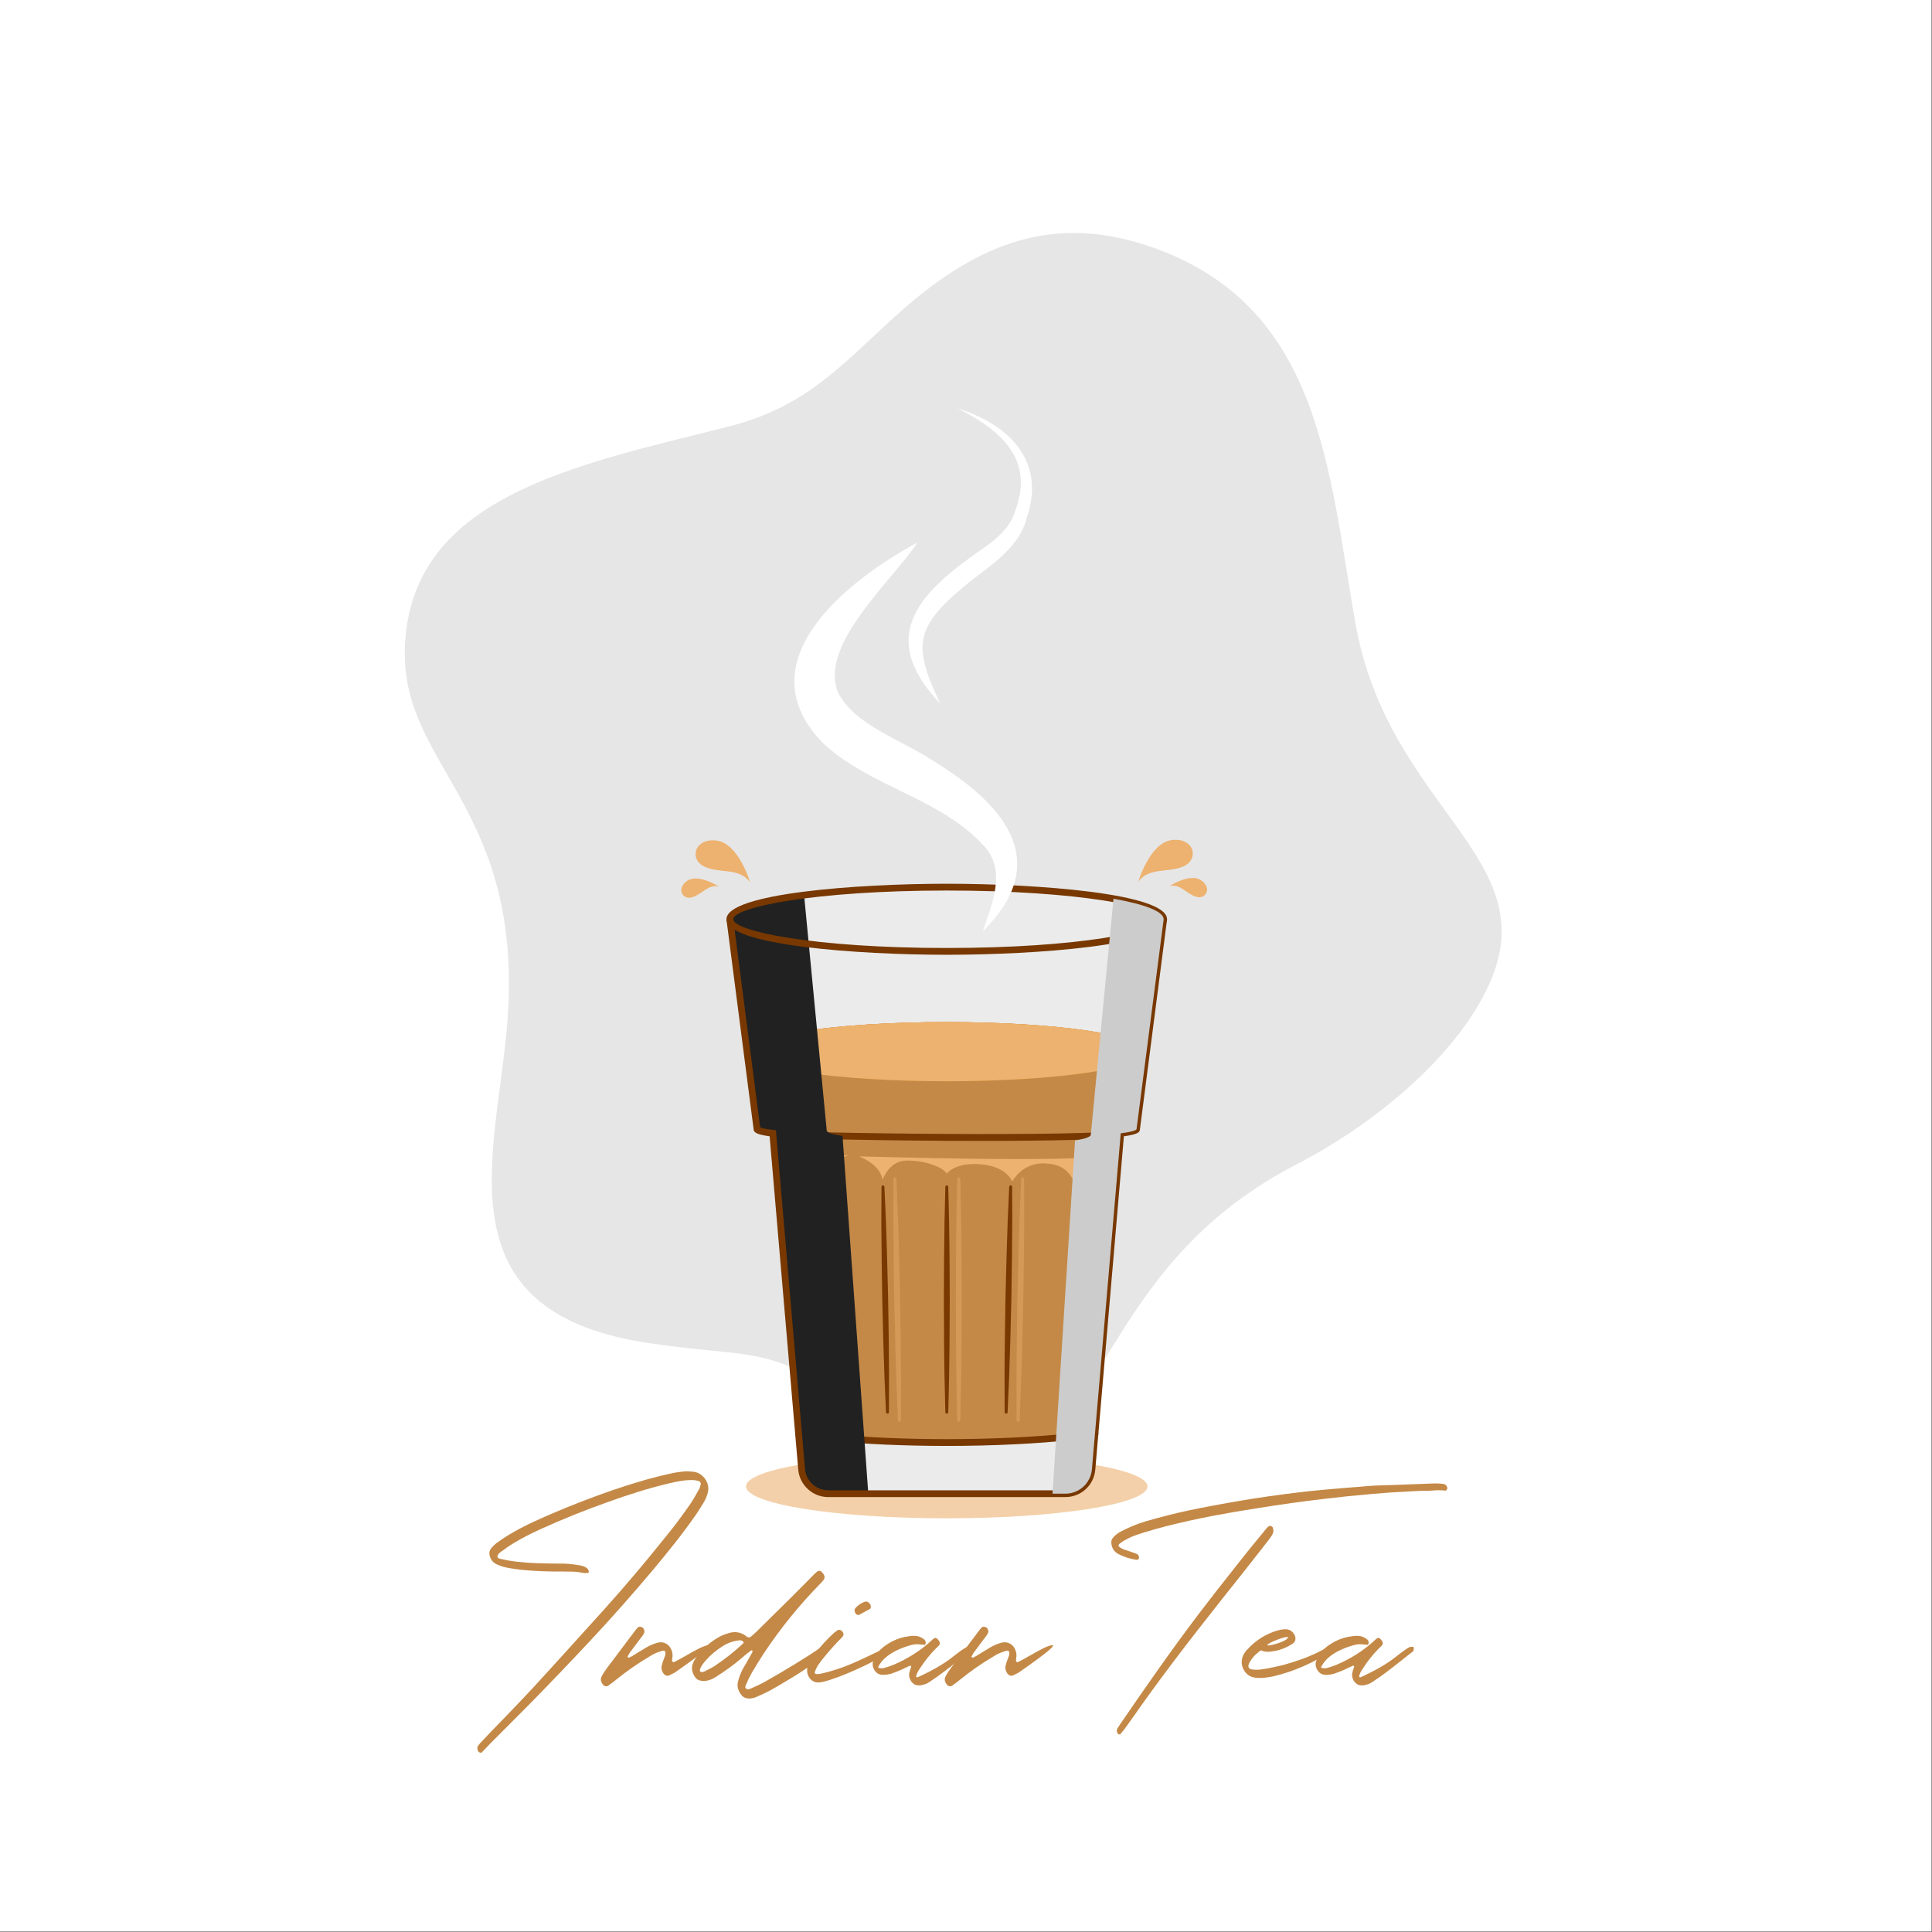 <?xml version="1.0" encoding="utf-8"?>
<!-- Generator: Adobe Illustrator 27.5.0, SVG Export Plug-In . SVG Version: 6.00 Build 0)  -->
<svg version="1.1" id="Layer_1" xmlns="http://www.w3.org/2000/svg" xmlns:xlink="http://www.w3.org/1999/xlink" x="0px" y="0px"
	 viewBox="0 0 2122 2122" style="enable-background:new 0 0 2122 2122;" xml:space="preserve">
<rect x="0" y="0" width="2122" height="2122" fill="#808080" stroke="none"/>
<g>
	<rect style="fill:#FFFFFF;" width="2121.32" height="2121.32"/>
	<path style="fill:#E6E6E6;" d="M706.649,1474.203c122.759,19.643,144.083-1.98,244.64,82.975
		c52.289,44.203,93.211,66.707,151.267,46.287c119.724-42.025,113.245-217.307,323.525-325.747
		c77.574-39.99,172.513-114.24,209.807-197.222c62.439-138.955-111.18-192.149-147.233-396.329
		c-29.782-168.59-37.612-350.192-227.077-413.908c-109.546-36.857-193.497,0.068-279.242,77.997
		c-60.03,54.54-97.609,99.106-183.812,120.713c-170.278,42.699-349.406,77.78-353.884,244.12
		c-3.52,130.806,133.371,174.258,112.059,416.227C544.29,1270.221,484.675,1438.719,706.649,1474.203"/>
	<g>
		<path style="fill:#C48947;" d="M756.868,1616.129c1.565,0.09,2.948,0.183,4.147,0.277c3.502,0.273,6.706,1.567,9.609,3.869
			c2.904,2.306,5.023,5.255,6.36,8.848c1.335,3.597,1.36,7.513,0.068,11.753c-0.737,2.489-1.707,4.884-2.903,7.19
			c-3.134,5.438-6.499,10.783-10.093,16.037c-7.375,10.506-15.025,20.785-22.949,30.83c-7.929,10.048-16.039,20.004-24.335,29.866
			c-21.291,25.348-43.205,50.118-65.74,74.311c-22.536,24.194-45.373,48.09-68.505,71.687c-9.494,9.584-18.99,19.126-28.481,28.621
			c-5.255,5.251-10.462,10.458-15.623,15.62c-1.935,2.029-3.871,4.057-5.806,6.086c-1.106,1.198-2.261,2.395-3.456,3.593
			c-0.277,0.277-0.671,0.392-1.176,0.345c-0.508-0.047-1.014-0.183-1.52-0.414c-0.509-0.23-0.899-0.575-1.176-1.036
			c-0.552-1.018-0.877-2.076-0.967-3.18c-0.094-1.108,0.183-2.169,0.829-3.183c1.844-2.302,3.823-4.514,5.945-6.636
			c5.807-6.175,11.706-12.304,17.697-18.385c12.167-12.537,24.241-25.211,36.224-38.022c21.291-23.226,42.445-46.503,63.459-69.819
			c4.792-5.345,9.63-10.692,14.517-16.037c23.135-25.715,45.485-52.074,67.054-79.084c10.139-12.351,19.724-25.115,28.758-38.297
			c2.949-4.514,5.669-9.124,8.158-13.825c0.277-0.554,0.599-1.061,0.967-1.522c0.554-1.198,0.968-2.488,1.245-3.869
			c0.183-0.46,0.367-0.921,0.554-1.385c0.09-0.644-0.071-1.36-0.484-2.144c-0.415-0.781-0.948-1.266-1.592-1.449
			c-0.185-0.094-0.368-0.141-0.552-0.141c-1.568-0.46-3.18-0.78-4.839-0.967c-4.517-0.183-8.965,0.068-13.341,0.762
			c-4.379,0.69-8.734,1.543-13.066,2.557c-11.613,2.766-23.088,5.898-34.427,9.401c-11.336,3.503-22.583,7.283-33.733,11.337
			c-25.256,8.941-50.049,18.939-74.382,30.002c-10.509,4.701-20.694,10.045-30.556,16.037c-3.318,2.028-6.546,4.24-9.676,6.636
			c-1.106,0.74-2.167,1.475-3.181,2.212c-0.923,0.647-1.752,1.431-2.489,2.352c-0.276,0.367-0.53,0.827-0.759,1.381
			c-0.232,0.554-0.348,1.061-0.348,1.521c0.183,0.464,0.484,0.899,0.899,1.313c0.415,0.417,0.899,0.669,1.451,0.762
			c5.715,1.381,11.521,2.442,17.422,3.179c7.833,0.921,15.643,1.522,23.433,1.799c7.788,0.273,15.555,0.413,23.296,0.413
			c8.204-0.183,16.361,0.508,24.471,2.075c2.58,0.367,4.978,1.291,7.189,2.762c1.198,0.924,1.937,2.169,2.214,3.734
			c0.183,1.018-0.187,1.568-1.108,1.662c-0.369,0-0.737,0.046-1.106,0.136c-1.474,0.187-2.902,0.137-4.285-0.136
			c-2.951-0.644-5.901-1.061-8.848-1.245c-2.951-0.183-5.945-0.23-8.988-0.14c-1.106,0-2.212-0.044-3.318-0.137
			c-7.835,0.093-15.623,0-23.365-0.277c-6.729-0.277-13.411-0.712-20.047-1.313c-6.637-0.6-13.228-1.543-19.772-2.834
			c-3.686-0.831-7.19-2.029-10.507-3.596c-3.871-1.841-6.359-4.931-7.467-9.262c-0.829-3.133-0.23-5.945,1.799-8.434l0.138-0.14
			c1.658-1.935,3.456-3.687,5.391-5.255c4.515-3.316,9.126-6.405,13.827-9.261c8.202-4.884,16.59-9.333,25.161-13.344
			c8.572-4.01,17.235-7.855,25.992-11.544c16.406-6.913,32.997-13.411,49.772-19.493c16.775-6.082,33.736-11.566,50.879-16.454
			c9.309-2.579,18.666-4.884,28.068-6.913c3.684-0.734,7.189-1.244,10.507-1.517c1.383-0.187,2.627-0.324,3.733-0.418
			C754.608,1616.082,755.852,1616.129,756.868,1616.129z"/>
		<path style="fill:#C48947;" d="M738.337,1822.241c-0.091,0.554-0.139,1.108-0.139,1.658c0,0.554,0.231,1.018,0.692,1.385
			c0.46,0.367,0.921,0.46,1.383,0.277c2.489-1.108,6.589-3.32,12.304-6.639c5.715-3.316,10.667-6.035,14.862-8.157
			c4.193-2.118,7.581-3.385,10.162-3.801c2.578-0.414,1.472,1.478-3.318,5.668c-4.794,4.198-15.9,12.376-33.32,24.543
			c-1.935,1.014-3.871,1.981-5.806,2.902c-2.674,1.108-4.886,0.323-6.636-2.348c-2.029-3.043-2.489-6.223-1.383-9.542
			c0.552-2.025,1.195-4.01,1.935-5.945c0.644-1.475,1.198-2.992,1.66-4.564c0.275-1.104,0.275-2.212,0-3.316
			c0-0.277-0.162-0.529-0.484-0.762c-0.325-0.227-0.622-0.435-0.899-0.622c-0.371,0-0.74,0.025-1.106,0.072
			c-0.37,0.047-0.739,0.115-1.106,0.205c-5.071,1.385-9.772,3.507-14.102,6.363c-12.813,7.557-24.979,16.037-36.501,25.438
			c-2.579,2.118-5.206,4.1-7.881,5.945c-0.367,0.183-0.737,0.414-1.106,0.691c-0.644,0.46-1.496,0.575-2.557,0.345
			c-1.059-0.23-1.867-0.715-2.42-1.449c-2.949-3.32-3.407-6.687-1.383-10.095c1.66-2.949,3.505-5.759,5.531-8.435
			c9.954-13.361,19.999-26.726,30.139-40.094c0.367-0.55,0.692-0.968,0.968-1.245c0.277-0.367,0.485-0.644,0.622-0.827
			c0.138-0.183,0.253-0.345,0.347-0.485c0.09-0.136,0.275-0.345,0.552-0.622c0.277-0.277,0.737-0.737,1.383-1.381
			c0.644-0.644,1.589-0.852,2.834-0.622c1.245,0.23,2.189,0.715,2.834,1.449c1.383,1.845,1.773,3.528,1.176,5.05
			c-0.601,1.517-1.5,3.018-2.696,4.492c-0.277,0.276-0.554,0.6-0.831,0.967c-1.935,2.582-3.594,4.794-4.978,6.636
			c-1.014,1.385-2.051,2.791-3.109,4.218c-1.061,1.428-2.375,3.158-3.941,5.182c-0.829,1.201-1.568,2.489-2.212,3.874
			c-0.186,0.273-0.369,0.601-0.552,0.968c0.09,0.183,0.183,0.345,0.275,0.482c0.091,0.14,0.185,0.208,0.277,0.208
			c0.091,0.094,0.23,0.187,0.415,0.277c0.183,0.094,0.322,0.137,0.415,0.137c1.381-0.554,2.717-1.198,4.008-1.935
			c2.489-1.564,5.023-3.133,7.605-4.701c2.489-1.564,5.023-3.086,7.603-4.564c3.872-2.302,7.972-4.053,12.306-5.251
			c3.41-0.921,6.567-0.575,9.469,1.036c2.904,1.615,4.954,4.172,6.154,7.671c1.012,2.859,1.196,5.719,0.552,8.574
			C738.337,1821.828,738.337,1822.058,738.337,1822.241z"/>
		<path style="fill:#C48947;" d="M814.379,1861.782c-1.66-2.029-2.883-4.262-3.665-6.704c-0.784-2.442-0.852-5.046-0.207-7.811
			c1.196-5.071,3.041-9.908,5.53-14.516c1.106-1.752,2.165-3.55,3.179-5.395c2.489-4.33,4.931-8.661,7.328-12.995
			c0-0.09-0.023-0.252-0.069-0.485c-0.049-0.227-0.117-0.482-0.208-0.759c-0.092-0.183-0.186-0.413-0.276-0.69
			c-0.094,0.094-0.187,0.137-0.277,0.137c-0.277,0.093-0.554,0.186-0.829,0.276c-0.094,0.093-0.187,0.187-0.277,0.277
			c-1.383,0.921-2.766,1.935-4.148,3.043c-1.935,1.568-3.825,3.18-5.669,4.838c-3.78,3.226-7.652,6.315-11.613,9.265
			c-5.624,4.147-11.43,8.11-17.42,11.89c-3.135,2.025-6.591,3.363-10.371,4.007c-2.303,0.277-4.514,0.14-6.636-0.414
			c-1.935-0.46-3.501-1.427-4.7-2.902c-2.118-2.672-3.409-5.507-3.872-8.502c-0.46-2.996,0.094-6.061,1.66-9.196
			c1.475-2.949,3.273-5.711,5.391-8.294c6.267-7.557,13.64-13.778,22.122-18.666c3.594-1.935,7.373-3.456,11.337-4.56
			c6.45-1.939,12.444-1.014,17.974,2.762c0.183,0.187,0.415,0.371,0.69,0.554c0.369,0.277,0.737,0.554,1.106,0.831
			c1.659,1.104,3.319,0.877,4.977-0.691c2.027-1.752,3.962-3.503,5.807-5.255c1.475-1.475,2.994-2.996,4.562-4.564
			c10.138-9.952,20.277-19.954,30.417-30.002c5.161-5.157,10.369-10.369,15.623-15.62c3.684-3.779,7.373-7.513,11.059-11.2
			c1.29-1.385,2.672-2.672,4.149-3.873c0.275-0.183,0.552-0.414,0.829-0.691c0.554-0.367,1.245-0.554,2.073-0.554
			c0.831,0,1.522,0.234,2.073,0.695c0,0.093,0.047,0.183,0.138,0.276c1.106,0.921,1.982,1.935,2.627,3.039
			c1.29,2.122,1.151,4.198-0.413,6.223c-0.923,1.201-1.892,2.305-2.904,3.32c-0.277,0.277-0.554,0.554-0.829,0.827
			c-22.951,23.503-43.506,48.898-61.663,76.181c-4.7,7.19-9.217,14.516-13.55,21.982c-0.091,0.277-0.23,0.554-0.413,0.831
			c-1.845,3.222-3.458,6.542-4.839,9.952c-0.187,0.37-0.37,0.737-0.554,1.108c-0.462,0.831-0.784,1.679-0.967,2.557
			c-0.186,0.874,0.138,1.68,0.967,2.42c0.829,0.645,1.728,0.849,2.696,0.622c0.967-0.23,1.911-0.579,2.834-1.036
			c0.277-0.094,0.508-0.187,0.692-0.277c4.791-2.029,9.492-4.287,14.102-6.776c10.784-6.082,22.166-12.79,34.149-20.116
			c11.98-7.33,20.968-13.156,26.96-17.49c1.014-0.554,2.143-0.762,3.387-0.622c1.245,0.137,2.282,0.809,3.111,2.003
			c0.829,1.752-0.578,4.355-4.217,7.812c-3.643,3.456-8.481,7.282-14.518,11.477c-6.038,4.193-12.235,8.225-18.595,12.098
			c-6.359,3.87-11.82,7.118-16.382,9.747c-4.562,2.625-7.213,4.122-7.951,4.492c-5.255,2.766-10.601,5.298-16.039,7.604
			c-1.935,0.644-3.642,1.014-5.114,1.108c-0.37,0.09-0.692,0.183-0.968,0.277C819.263,1865.562,816.128,1864.271,814.379,1861.782z
			 M816.59,1803.852c-0.094-0.277-0.187-0.503-0.277-0.69c-1.106-1.198-2.444-1.705-4.011-1.522
			c-6.729,0.648-12.951,2.813-18.664,6.5c-6.913,4.333-13.09,9.538-18.526,15.623c-1.383,1.568-2.651,3.179-3.804,4.837
			c-1.151,1.662-2.05,3.456-2.696,5.395c0,0.367,0.049,0.737,0.138,1.104c0.094,0.37,0.232,0.647,0.415,0.831
			c0.186,0.183,0.484,0.345,0.898,0.482c0.415,0.141,0.76,0.162,1.037,0.072c1.106-0.094,2.165-0.371,3.18-0.831
			c0.737-0.367,1.475-0.784,2.212-1.244c2.949-1.381,5.759-2.903,8.434-4.564c11.151-7.466,21.568-15.713,31.247-24.747
			c0.183-0.183,0.322-0.414,0.415-0.691c0.09-0.09,0.183-0.183,0.275-0.277C816.774,1804.039,816.68,1803.946,816.59,1803.852z"/>
		<path style="fill:#C48947;" d="M891.664,1845.608c-1.937-1.568-3.341-3.507-4.217-5.809c-0.876-2.302-1.176-4.654-0.899-7.049
			c0.368-2.212,1.061-4.288,2.073-6.223c1.568-3.042,3.318-5.898,5.254-8.574c6.636-8.938,14.102-17.188,22.398-24.748
			c0.921-0.737,1.889-1.428,2.903-2.071c0.183-0.183,0.415-0.367,0.692-0.554c0.552-0.367,1.221-0.529,2.006-0.485
			c0.78,0.05,1.496,0.302,2.141,0.762c2.949,2.399,3.226,4.884,0.831,7.466c-6.822,6.823-13.273,13.962-19.356,21.428
			c-0.185,0.277-0.415,0.554-0.69,0.831c-2.031,2.395-3.921,4.884-5.67,7.467c-1.75,2.579-3.18,5.438-4.285,8.571
			c-0.092,0.464,0.046,0.921,0.416,1.381c0.368,0.464,0.829,0.694,1.381,0.694c0.462,0,0.877,0,1.244,0
			c1.106,0,2.166-0.094,3.181-0.277c4.056-0.921,8.018-1.935,11.891-3.043c8.753-2.579,17.188-5.668,25.3-9.264
			c8.11-3.593,15.346-6.956,21.707-10.092c4.884-2.395,8.939-4.33,12.167-5.805c0.644-0.183,1.381-0.367,2.212-0.554
			c0.829-0.183,1.566-0.208,2.212-0.068c0.644,0.137,0.967,0.529,0.967,1.173c-0.277,1.845-2.651,4.266-7.12,7.262
			c-4.472,2.996-10.14,6.197-17.006,9.606c-6.868,3.413-13.963,6.66-21.291,9.746c-7.328,3.089-13.987,5.599-19.979,7.534
			c-5.992,1.939-10.369,2.949-13.135,3.043C896.043,1847.957,893.599,1847.173,891.664,1845.608z M941.85,1773.577
			c-0.552-0.094-1.014-0.277-1.383-0.554c-1.014-1.014-1.613-2.19-1.796-3.524c-0.186-1.338,0.138-2.468,0.967-3.388
			c2.766-3.043,6.084-5.301,9.956-6.776c1.935-0.644,3.594-0.23,4.976,1.244c1.567,1.385,2.165,3.043,1.799,4.978
			c-0.094,0.37-0.232,0.737-0.415,1.108c-0.186,0.367-0.414,0.6-0.691,0.691c-3.134,1.751-6.222,3.409-9.262,4.977
			c-1.016,0.55-2.029,1.104-3.043,1.658C942.587,1773.807,942.217,1773.667,941.85,1773.577z"/>
		<path style="fill:#C48947;" d="M1003.788,1849.615c-2.029-1.381-3.503-3.269-4.424-5.668c-0.923-2.395-1.106-4.743-0.552-7.049
			c0.367-1.385,0.782-2.719,1.245-4.011c0.275-0.831,0.552-1.658,0.829-2.489c0-0.09-0.049-0.208-0.138-0.345
			c-0.094-0.137-0.185-0.252-0.277-0.345c-0.091-0.09-0.23-0.162-0.413-0.208c-0.187-0.044-0.326-0.068-0.415-0.068
			c-0.094,0.094-0.186,0.136-0.277,0.136c-1.751,0.741-3.457,1.522-5.115,2.353c-4.887,2.399-9.865,4.47-14.932,6.222
			c-3.318,1.014-6.729,1.475-10.23,1.381c-2.672-0.09-4.909-1.011-6.706-2.766c-1.799-1.748-2.994-3.87-3.595-6.359
			c-0.599-2.489-0.345-4.884,0.761-7.189c0.186-2.212,2.005-5.298,5.462-9.262c3.456-3.963,8.247-7.582,14.379-10.854
			c6.128-3.269,12.695-5.276,19.7-6.013c2.672-0.46,5.3-0.507,7.881-0.14c2.579,0.37,4.978,1.384,7.19,3.042
			c1.29,0.831,2.073,1.727,2.35,2.698c0.275,0.967,0.297,1.819,0.068,2.557c-0.231,0.737-0.53,1.198-0.899,1.381
			c-1.568-0.09-2.996-0.23-4.285-0.413c-1.383-0.183-2.972-0.277-4.768-0.277c-1.799,0-4.172,0.413-7.121,1.244
			c-4.517,1.291-9.011,2.949-13.48,4.978c-4.472,2.029-8.572,4.539-12.306,7.534c-3.732,2.996-6.703,6.568-8.918,10.714
			c-0.367,0.647-0.296,1.108,0.209,1.385c0.507,0.273,1.174,0.435,2.005,0.482c0.829,0.046,1.637,0.046,2.419,0
			c0.782-0.047,1.313-0.116,1.59-0.209c3.594-1.01,7.096-2.212,10.507-3.593c7.556-3.225,14.771-7.002,21.637-11.336
			c6.866-4.334,13.343-9.265,19.426-14.796c1.013-1.011,2.074-1.935,3.18-2.762c0.46-0.367,0.967-0.554,1.521-0.554
			c0.552,0,1.106,0.187,1.658,0.554c1.383,1.104,2.395,2.442,3.043,4.006c0.46,1.201,0.322,2.305-0.415,3.32
			c-0.739,0.924-1.568,1.799-2.489,2.626c-0.368,0.277-0.739,0.6-1.106,0.971c-6.636,6.729-12.491,14.055-17.558,21.982
			c-0.094,0.183-0.186,0.323-0.277,0.413c-0.829,1.198-1.589,2.468-2.28,3.801c-0.692,1.338-1.223,2.745-1.591,4.219
			c-0.092,0.46,0.021,0.827,0.347,1.104c0.322,0.277,0.711,0.367,1.174,0.277c16.129-7.373,28.779-14.678,37.953-21.914
			c9.17-7.232,14.675-11.037,16.521-11.404c1.843-0.367,3.043-0.324,3.594,0.136c0.554,0.464,0.554,1.891,0,4.287
			c-17.42,13.919-29.565,23.295-36.431,28.136c-6.868,4.837-10.991,7.488-12.374,7.948c-0.092,0-0.186,0.046-0.277,0.136
			c-1.291,0.37-2.604,0.737-3.94,1.108c-1.336,0.367-2.696,0.507-4.079,0.414
			C1006.921,1851.136,1005.263,1850.629,1003.788,1849.615z"/>
		<path style="fill:#C48947;" d="M1116.057,1822.241c-0.093,0.554-0.144,1.108-0.144,1.658c0,0.554,0.23,1.018,0.691,1.385
			c0.46,0.367,0.921,0.46,1.388,0.277c2.489-1.108,6.589-3.32,12.301-6.639c5.718-3.316,10.667-6.035,14.868-8.157
			c4.187-2.118,7.574-3.385,10.156-3.801c2.582-0.414,1.475,1.478-3.316,5.668c-4.791,4.198-15.897,12.376-33.318,24.543
			c-1.935,1.014-3.87,1.981-5.812,2.902c-2.669,1.108-4.884,0.323-6.632-2.348c-2.029-3.043-2.489-6.223-1.381-9.542
			c0.554-2.025,1.194-4.01,1.935-5.945c0.64-1.475,1.194-2.992,1.654-4.564c0.281-1.104,0.281-2.212,0-3.316
			c0-0.277-0.158-0.529-0.482-0.762c-0.323-0.227-0.619-0.435-0.899-0.622c-0.367,0-0.74,0.025-1.107,0.072
			c-0.368,0.047-0.734,0.115-1.101,0.205c-5.071,1.385-9.775,3.507-14.105,6.363c-12.811,7.557-24.978,16.037-36.499,25.438
			c-2.579,2.118-5.206,4.1-7.88,5.945c-0.368,0.183-0.737,0.414-1.106,0.691c-0.644,0.46-1.496,0.575-2.557,0.345
			c-1.059-0.23-1.866-0.715-2.42-1.449c-2.949-3.32-3.407-6.687-1.383-10.095c1.66-2.949,3.505-5.759,5.532-8.435
			c9.953-13.361,19.998-26.726,30.139-40.094c0.367-0.55,0.692-0.968,0.967-1.245c0.277-0.367,0.485-0.644,0.622-0.827
			c0.139-0.183,0.253-0.345,0.347-0.485c0.09-0.136,0.275-0.345,0.552-0.622c0.277-0.277,0.737-0.737,1.383-1.381
			c0.644-0.644,1.59-0.852,2.834-0.622c1.248,0.23,2.19,0.715,2.837,1.449c1.381,1.845,1.769,3.528,1.173,5.05
			c-0.604,1.517-1.496,3.018-2.697,4.492c-0.273,0.276-0.554,0.6-0.827,0.967c-1.937,2.582-3.597,4.794-4.98,6.636
			c-1.013,1.385-2.051,2.791-3.109,4.218c-1.061,1.428-2.375,3.158-3.941,5.182c-0.829,1.201-1.568,2.489-2.212,3.874
			c-0.186,0.273-0.369,0.601-0.552,0.968c0.09,0.183,0.183,0.345,0.276,0.482c0.091,0.14,0.185,0.208,0.277,0.208
			c0.091,0.094,0.23,0.187,0.415,0.277c0.183,0.094,0.322,0.137,0.415,0.137c1.381-0.554,2.717-1.198,4.008-1.935
			c2.489-1.564,5.022-3.133,7.604-4.701c2.489-1.564,5.021-3.086,7.604-4.564c3.87-2.302,7.97-4.053,12.307-5.251
			c3.409-0.921,6.567-0.575,9.466,1.036c2.906,1.615,4.956,4.172,6.158,7.671c1.014,2.859,1.194,5.719,0.553,8.574
			C1116.057,1821.828,1116.057,1822.058,1116.057,1822.241z"/>
		<path style="fill:#C48947;" d="M1545.893,1638.221c-12.167,0.554-24.427,1.385-36.775,2.489c-1.108,0.094-2.216,0.187-3.32,0.277
			c-17.328,1.475-34.749,3.273-52.261,5.391c-23.503,2.766-47.006,6.039-70.51,9.819c-16.962,2.579-33.898,5.485-50.812,8.708
			c-16.915,3.23-33.8,6.963-50.668,11.199c-8.207,2.122-16.365,4.424-24.474,6.913c-1.658,0.554-3.363,1.108-5.115,1.661
			c-5.714,1.658-11.246,4.007-16.59,7.05c-1.568,0.831-3.043,1.798-4.424,2.902c-0.554,0.464-1.108,0.878-1.658,1.245
			c-0.464,0.37-0.694,0.856-0.694,1.453c0,0.601,0.14,1.086,0.417,1.453c2.118,1.658,4.56,2.902,7.326,3.733
			c0.277,0.09,0.601,0.183,0.968,0.273c1.385,0.464,2.766,0.924,4.151,1.385c2.212,0.737,4.423,1.522,6.635,2.349
			c1.748,0.648,2.716,1.939,2.903,3.874c0.09,0.277,0.09,0.622,0,1.036c-0.094,0.413-0.277,0.762-0.554,1.036
			c-0.277,0.187-0.622,0.37-1.036,0.554c-0.414,0.187-0.759,0.277-1.036,0.277c-7.189-1.104-13.828-3.226-19.91-6.359
			c-4.794-2.489-7.42-6.589-7.88-12.307c-0.187-2.302,0.597-4.373,2.348-6.218c2.029-2.216,4.288-4.057,6.776-5.532
			c4.607-2.489,9.354-4.747,14.242-6.776c4.513-1.935,9.124-3.593,13.825-4.978c4.701-1.381,9.401-2.715,14.102-4.006
			c0.09,0,0.183,0,0.277,0c15.206-4.151,30.415-7.697,45.622-10.646c20.554-4.056,41.065-7.696,61.526-10.923
			c20.551-3.133,41.015-5.808,61.386-8.02c12.905-1.291,25.805-2.442,38.713-3.457c7.833-0.554,15.713-1.198,23.64-1.935
			c4.701-0.367,9.402-0.6,14.102-0.69c2.028-0.094,4.057-0.141,6.085-0.141c3.683-0.183,7.372-0.32,11.059-0.413
			c13.178-0.554,26.359-1.058,39.541-1.522c3.78-0.183,7.467-0.046,11.063,0.414c2.672,0.37,4.284,1.935,4.838,4.701
			c0,0.277-0.115,0.622-0.345,1.039c-0.23,0.413-0.485,0.806-0.762,1.173c-0.273,0.37-0.55,0.554-0.827,0.554
			c-4.517-0.554-9.218-0.597-14.102-0.137c-3.963,0.367-8.02,0.46-12.167,0.277
			C1556.352,1637.667,1551.148,1637.944,1545.893,1638.221z M1229.287,1904.918c-0.187,0-0.323,0-0.417,0c-0.09,0-0.183,0-0.277,0
			c-1.014-0.831-1.637-1.888-1.864-3.179c-0.234-1.291,0.022-2.489,0.759-3.593c0.554-0.924,1.151-1.845,1.798-2.766
			c0.09-0.094,0.137-0.187,0.137-0.277c14.008-20.554,28.204-41.018,42.583-61.386c14.379-20.37,29.082-40.511,44.104-60.418
			c12.811-16.775,25.805-33.459,38.99-50.049c1.935-2.395,3.823-4.791,5.668-7.19c6.172-7.833,12.394-15.577,18.662-23.226
			c2.579-3.133,5.161-6.269,7.744-9.401c1.474-1.939,3.042-3.823,4.7-5.668c1.108-1.291,2.28-1.866,3.525-1.73
			c1.244,0.137,2.143,0.81,2.697,2.004c0.921,2.489,0.69,5.028-0.691,7.606c-1.201,2.029-2.582,4.01-4.151,5.945
			c-1.935,2.489-3.823,4.931-5.668,7.327c-7.19,9.217-14.426,18.436-21.705,27.65c-17.144,21.478-34.174,43.047-51.085,64.705
			c-16.915,21.662-33.484,43.598-49.704,65.81c-6.358,8.758-12.627,17.558-18.802,26.409c-3.687,5.161-7.377,10.322-11.06,15.484
			c-1.201,1.568-2.489,3.133-3.873,4.701c-0.183,0.367-0.414,0.69-0.691,0.967c-0.094,0.09-0.187,0.162-0.277,0.208
			c-0.094,0.047-0.23,0.069-0.413,0.069c-0.093,0-0.23,0-0.414,0C1229.47,1904.918,1229.377,1904.918,1229.287,1904.918z"/>
		<path style="fill:#C48947;" d="M1416.623,1790.441c1.104,0.464,2.348,1.432,3.733,2.906c1.658,2.212,2.489,4.24,2.489,6.081v0.554
			c0,2.029-1.014,3.827-3.043,5.392c-2.949,1.845-5.898,3.413-8.847,4.701c-2.122,0.924-4.888,1.844-8.297,2.765
			c-4.334,0.924-7.79,1.381-10.369,1.381c-2.856,0-5.161-0.503-6.913-1.517h-0.413c-1.108,0.46-3.457,2.348-7.053,5.668
			c-1.658,1.935-2.856,3.41-3.593,4.424c-2.121,3.226-3.179,5.578-3.179,7.049c0,1.752,0.968,2.953,2.902,3.597
			c1.749,0.37,3.687,0.554,5.805,0.554c5.344,0,15.21-1.752,29.589-5.255c13.732-3.779,25.485-7.973,35.257-12.581
			c8.754-4.427,13.455-6.639,14.102-6.639c0.46-0.09,0.967-0.137,1.518-0.137c1.197,0,1.981,0.414,2.352,1.245
			c0.09,0.37,0.136,0.6,0.136,0.69v0.14c-2.579,2.395-4.974,4.334-7.189,5.805c-9.491,6.269-20.555,11.801-33.182,16.591
			c-4.514,1.752-9.354,3.366-14.516,4.841c-7.19,2.029-11.289,3.039-12.304,3.039c-4.424,0.831-8.391,1.244-11.891,1.244h-0.413
			c-5.625,0-9.866-1.198-12.721-3.592c-1.658-1.291-2.996-2.766-4.01-4.424c-1.841-3.043-2.766-6.085-2.766-9.125v-0.277
			c0-5.255,2.352-10.185,7.053-14.796c1.198-1.381,2.856-2.992,4.978-4.837c4.147-3.597,8.34-6.589,12.581-8.988
			c9.491-4.978,17.511-7.467,24.057-7.467C1413.67,1789.474,1415.055,1789.797,1416.623,1790.441z M1392.843,1807.309
			c2.396,0,6.726-1.058,12.994-3.18c3.043-1.198,5.255-2.255,6.639-3.179c1.471-1.198,2.212-2.075,2.212-2.626
			c0-0.183-0.323-0.323-0.967-0.417c-2.676,0.094-7.884,1.752-15.623,4.978c-4.057,1.935-6.086,3.273-6.086,4.01
			C1392.012,1807.172,1392.289,1807.309,1392.843,1807.309z"/>
		<path style="fill:#C48947;" d="M1490.316,1849.615c-2.029-1.381-3.507-3.269-4.424-5.668c-0.924-2.395-1.108-4.743-0.554-7.049
			c0.367-1.385,0.781-2.719,1.244-4.011c0.277-0.831,0.554-1.658,0.828-2.489c0-0.09-0.047-0.208-0.137-0.345
			c-0.094-0.137-0.187-0.252-0.277-0.345c-0.094-0.09-0.23-0.162-0.414-0.208c-0.186-0.044-0.323-0.068-0.417-0.068
			c-0.09,0.094-0.183,0.136-0.273,0.136c-1.755,0.741-3.456,1.522-5.118,2.353c-4.884,2.399-9.862,4.47-14.93,6.222
			c-3.32,1.014-6.729,1.475-10.232,1.381c-2.672-0.09-4.909-1.011-6.708-2.766c-1.794-1.748-2.992-3.87-3.593-6.359
			c-0.597-2.489-0.345-4.884,0.759-7.189c0.187-2.212,2.007-5.298,5.463-9.262c3.457-3.963,8.247-7.582,14.379-10.854
			c6.128-3.269,12.695-5.276,19.702-6.013c2.672-0.46,5.297-0.507,7.88-0.14c2.579,0.37,4.978,1.384,7.19,3.042
			c1.287,0.831,2.071,1.727,2.348,2.698c0.277,0.967,0.299,1.819,0.072,2.557c-0.234,0.737-0.533,1.198-0.899,1.381
			c-1.568-0.09-2.996-0.23-4.287-0.413c-1.381-0.183-2.971-0.277-4.769-0.277c-1.798,0-4.172,0.413-7.12,1.244
			c-4.517,1.291-9.01,2.949-13.48,4.978c-4.471,2.029-8.571,4.539-12.304,7.534c-3.734,2.996-6.708,6.568-8.92,10.714
			c-0.367,0.647-0.298,1.108,0.208,1.385c0.508,0.273,1.176,0.435,2.003,0.482c0.831,0.046,1.64,0.046,2.42,0
			c0.781-0.047,1.313-0.116,1.59-0.209c3.596-1.01,7.095-2.212,10.509-3.593c7.557-3.225,14.768-7.002,21.637-11.336
			c6.866-4.334,13.339-9.265,19.425-14.796c1.011-1.011,2.072-1.935,3.18-2.762c0.46-0.367,0.967-0.554,1.521-0.554
			c0.554,0,1.104,0.187,1.658,0.554c1.385,1.104,2.396,2.442,3.043,4.006c0.46,1.201,0.32,2.305-0.418,3.32
			c-0.737,0.924-1.567,1.799-2.485,2.626c-0.37,0.277-0.74,0.6-1.107,0.971c-6.636,6.729-12.491,14.055-17.558,21.982
			c-0.094,0.183-0.187,0.323-0.277,0.413c-0.831,1.198-1.59,2.468-2.28,3.801c-0.691,1.338-1.223,2.745-1.589,4.219
			c-0.094,0.46,0.021,0.827,0.345,1.104c0.32,0.277,0.712,0.367,1.176,0.277c16.127-7.373,28.776-14.678,37.951-21.914
			c9.171-7.232,14.677-11.037,16.522-11.404c1.841-0.367,3.039-0.324,3.593,0.136c0.554,0.464,0.554,1.891,0,4.287
			c-17.421,13.919-29.564,23.295-36.429,28.136c-6.869,4.837-10.991,7.488-12.376,7.948c-0.094,0-0.187,0.046-0.277,0.136
			c-1.291,0.37-2.604,0.737-3.938,1.108c-1.338,0.367-2.697,0.507-4.078,0.414
			C1493.449,1851.136,1491.787,1850.629,1490.316,1849.615z"/>
	</g>
	<g>
		<path style="opacity:0.5;fill:#E8A254;" d="M1260.352,1632.58c0,19.354-98.722,35.051-220.492,35.051
			c-121.771,0-220.493-15.697-220.493-35.051c0-19.35,98.722-35.042,220.493-35.042
			C1161.631,1597.538,1260.352,1613.23,1260.352,1632.58z"/>
		<g>
			<path style="fill:#EBEBEB;" d="M1039.86,974.39c-131.592,0-238.241,15.798-238.241,35.279l29.777,230.258
				c0,1.831,6.314,3.432,17.362,4.818l31.695,369.062c1.285,15.142,13.967,26.76,29.163,26.76h260.514
				c15.195,0,27.869-11.627,29.171-26.76l31.66-369.062c11.049-1.385,17.38-2.987,17.38-4.818l29.76-230.258
				C1278.101,990.188,1171.451,974.39,1039.86,974.39z"/>
			<path style="fill:#C48947;" d="M1258.665,1159.72l-10.323,80.207c0,1.79-6.36,3.479-17.38,4.763l-24.823,289.185l-3.46,40.996
				c-39.422,4.268-110.21,9.534-162.819,9.534c-46.737,0-90.435-1.991-127.251-5.561l-35.55-3.973l-4.185-49.242l-24.116-280.939
				c-10.994-1.285-17.362-2.974-17.362-4.763l-10.333-80.014v-0.193H1258.665z"/>
			<path style="fill:#D4862F;" d="M1259.317,1155.081c0,17.959-98.244,32.503-219.457,32.503
				c-121.186,0-219.42-14.544-219.42-32.503c0-17.939,98.235-32.485,219.42-32.485
				C1161.073,1122.596,1259.317,1137.142,1259.317,1155.081z"/>
			<path style="fill:#D4862F;" d="M1259.317,1155.081c0,17.959-98.244,32.503-219.457,32.503
				c-121.186,0-219.42-14.544-219.42-32.503c0-17.939,98.235-32.485,219.42-32.485
				C1161.073,1122.596,1259.317,1137.142,1259.317,1155.081z"/>
			<path style="fill:#EDB26F;" d="M1259.317,1155.081c0,17.959-98.244,32.503-219.457,32.503
				c-121.186,0-219.42-14.544-219.42-32.503c0-17.939,98.235-32.485,219.42-32.485
				C1161.073,1122.596,1259.317,1137.142,1259.317,1155.081z"/>
			<path style="opacity:0.4;fill:#EDB26F;" d="M1244.955,1155.091c0,8.846-48.442,16.022-108.164,16.022
				c-59.739,0-108.173-7.176-108.173-16.022s48.434-16.018,108.173-16.018C1196.513,1139.072,1244.955,1146.244,1244.955,1155.091z"
				/>
			<path style="opacity:0.5;fill:#EDB26F;" d="M839.233,1159.716c0-17.945,98.225-32.485,219.448-32.485
				c73.395,0,138.318,5.332,178.153,13.526c-35.761-10.755-110.504-18.16-196.974-18.16c-121.186,0-219.42,14.546-219.42,32.485
				c0,7.084,15.324,13.637,41.304,18.978C847.364,1169.727,839.233,1164.864,839.233,1159.716z"/>
			<g>
				<path style="fill:#783800;" d="M1039.862,1588.126c-45.867,0-89.996-1.928-127.612-5.578
					c-13.761-1.288-25.442-2.594-35.692-3.985c-2.036-0.277-3.464-2.155-3.187-4.194c0.277-2.035,2.126-3.442,4.194-3.186
					c10.146,1.381,21.723,2.676,35.39,3.952c37.396,3.629,81.274,5.546,126.907,5.546c50.423,0,98.893-2.363,140.167-6.834
					c7.736-0.784,15.124-1.683,22.137-2.661c2.05-0.313,3.916,1.137,4.201,3.172c0.284,2.035-1.137,3.916-3.172,4.201
					c-7.1,0.992-14.58,1.899-22.389,2.694C1139.295,1585.749,1090.547,1588.126,1039.862,1588.126z"/>
			</g>
			<g>
				<path style="fill:#783800;" d="M1078.492,1253.085c-102.839,0-220.726-2.381-230.61-4.777l1.755-7.236
					c15.695,3.805,360.721,7.801,379.952,0.158l2.747,6.92C1223.241,1251.765,1155.03,1253.085,1078.492,1253.085z"/>
			</g>
			<g>
				<path style="fill:#783800;" d="M901.267,1303.479c0,0,0.972,15.458,2.44,38.638c1.377,23.194,2.79,54.133,4.13,85.075
					c1.138,30.948,2.202,61.897,2.697,85.122c0.404,23.226,0.652,38.712,0.652,38.712c0.027,0.895-0.707,1.624-1.597,1.638
					c-0.872,0.014-1.55-0.661-1.606-1.505c0,0-1.009-15.462-2.478-38.647c-1.358-23.183-2.753-54.127-4.112-85.066
					c-1.119-30.948-2.239-61.9-2.716-85.122c-0.376-23.234-0.652-38.72-0.652-38.72c0-0.89,0.706-1.624,1.597-1.638
					C900.478,1301.952,901.212,1302.622,901.267,1303.479z"/>
				<path style="fill:#783800;" d="M971.393,1303.508c0,0,0.68,15.471,1.707,38.665c0.881,23.198,1.67,54.142,2.395,85.081
					c0.505,30.943,0.963,61.886,0.991,85.108c-0.082,23.221-0.119,38.693-0.119,38.693c0,0.904-0.734,1.62-1.633,1.611
					c-0.863,0-1.56-0.689-1.597-1.542c0,0-0.679-15.462-1.688-38.66c-0.899-23.198-1.67-54.142-2.395-85.075
					c-0.505-30.953-0.982-61.905-1.036-85.117c0.091-23.221,0.164-38.693,0.164-38.693c0-0.895,0.706-1.611,1.634-1.611
					C970.659,1301.966,971.339,1302.654,971.393,1303.508z"/>
				<path style="fill:#783800;" d="M1041.52,1303.54c0,0,0.385,15.472,0.927,38.688c0.432,23.198,0.596,54.141,0.707,85.08
					c-0.111,30.948-0.276,61.891-0.707,85.098c-0.542,23.207-0.927,38.679-0.927,38.679c-0.018,0.899-0.734,1.597-1.633,1.579
					c-0.863-0.019-1.57-0.716-1.57-1.579c0,0-0.375-15.472-0.908-38.679c-0.459-23.207-0.588-54.15-0.697-85.098
					c0.11-30.939,0.258-61.882,0.697-85.08c0.533-23.217,0.908-38.688,0.908-38.688c0-0.891,0.762-1.588,1.652-1.574
					C1040.842,1301.979,1041.503,1302.685,1041.52,1303.54z"/>
				<path style="fill:#783800;" d="M1111.667,1303.576c0,0,0.046,15.472,0.127,38.693c-0.027,23.212-0.477,54.164-0.991,85.117
					c-0.734,30.933-1.514,61.877-2.422,85.075c-1.011,23.198-1.679,38.66-1.679,38.66c-0.056,0.891-0.781,1.584-1.662,1.542
					c-0.872-0.041-1.578-0.743-1.578-1.611c0,0-0.054-15.472-0.128-38.693c0.018-23.222,0.513-54.164,1-85.108
					c0.762-30.939,1.542-61.883,2.423-85.081c1-23.194,1.698-38.665,1.698-38.665c0.018-0.886,0.78-1.574,1.67-1.542
					C1110.997,1301.998,1111.667,1302.714,1111.667,1303.576z"/>
				<path style="fill:#783800;" d="M1181.802,1303.604c0,0-0.247,15.486-0.651,38.72c-0.496,23.222-1.56,54.174-2.698,85.122
					c-1.34,30.939-2.753,61.883-4.13,85.066c-1.441,23.185-2.44,38.647-2.44,38.647c-0.055,0.886-0.845,1.56-1.698,1.505
					c-0.872-0.056-1.541-0.78-1.541-1.638c0,0,0.274-15.486,0.651-38.712c0.505-23.225,1.596-54.173,2.717-85.122
					c1.357-30.943,2.752-61.881,4.128-85.075c1.45-23.18,2.459-38.638,2.459-38.638c0.055-0.885,0.79-1.565,1.689-1.514
					C1181.151,1302.02,1181.83,1302.75,1181.802,1303.604z"/>
			</g>
			<g style="opacity:0.4;">
				<path style="fill:#EDB26F;" d="M914.388,1294.565c0,0,0.991,16.582,2.478,41.433c1.358,24.854,2.753,58.023,4.112,91.178
					c1.119,33.174,2.22,66.355,2.707,91.242c0.385,24.901,0.651,41.505,0.651,41.505c0,0.955-0.706,1.735-1.587,1.753
					c-0.872,0.018-1.597-0.706-1.652-1.62c0,0-0.964-16.568-2.45-41.418c-1.377-24.85-2.781-58.019-4.111-91.187
					c-1.148-33.174-2.221-66.347-2.698-91.238c-0.423-24.91-0.652-41.501-0.652-41.501c-0.027-0.949,0.706-1.747,1.588-1.762
					C913.637,1292.937,914.334,1293.656,914.388,1294.565z"/>
				<path style="fill:#EDB26F;" d="M984.553,1294.601c0,0,0.679,16.586,1.671,41.445c0.917,24.873,1.67,58.037,2.423,91.201
					c0.495,33.174,0.972,66.347,1,91.224c-0.082,24.896-0.137,41.479-0.137,41.479c0,0.958-0.734,1.73-1.615,1.725
					c-0.863,0-1.559-0.734-1.615-1.647c0,0-0.678-16.578-1.67-41.437c-0.918-24.878-1.679-58.041-2.441-91.205
					c-0.477-33.169-0.954-66.342-0.991-91.229c0.091-24.887,0.147-41.483,0.147-41.483c0-0.946,0.725-1.735,1.606-1.726
					C983.801,1292.949,984.498,1293.693,984.553,1294.601z"/>
				<path style="fill:#EDB26F;" d="M1054.68,1294.643c0,0,0.348,16.587,0.927,41.464c0.432,24.869,0.596,58.041,0.688,91.201
					c-0.092,33.173-0.256,66.346-0.688,91.219c-0.579,24.878-0.927,41.469-0.927,41.469c-0.018,0.954-0.753,1.697-1.652,1.679
					c-0.844-0.018-1.55-0.771-1.578-1.679c0,0-0.348-16.591-0.899-41.469c-0.45-24.873-0.587-58.046-0.716-91.219
					c0.129-33.16,0.266-66.333,0.716-91.201c0.551-24.878,0.899-41.464,0.899-41.464c0.027-0.959,0.753-1.706,1.67-1.693
					C1053.982,1292.968,1054.662,1293.729,1054.68,1294.643z"/>
				<path style="fill:#EDB26F;" d="M1124.816,1294.675c0,0,0.055,16.596,0.138,41.483c-0.027,24.886-0.513,58.06-1.01,91.229
					c-0.734,33.164-1.496,66.327-2.422,91.205c-0.991,24.859-1.662,41.437-1.662,41.437c-0.054,0.95-0.817,1.693-1.707,1.647
					c-0.853-0.037-1.532-0.798-1.532-1.725c0,0-0.055-16.582-0.129-41.479c0.018-24.877,0.477-58.051,0.991-91.224
					c0.726-33.164,1.505-66.328,2.431-91.201c0.991-24.859,1.662-41.445,1.662-41.445c0.055-0.945,0.788-1.688,1.688-1.652
					C1124.11,1292.996,1124.816,1293.762,1124.816,1294.675z"/>
				<path style="fill:#EDB26F;" d="M1194.953,1294.711c0,0-0.239,16.591-0.652,41.501c-0.486,24.891-1.55,58.065-2.708,91.238
					c-1.358,33.168-2.734,66.337-4.111,91.187c-1.486,24.85-2.44,41.418-2.44,41.418c-0.092,0.959-0.845,1.679-1.744,1.62
					c-0.844-0.055-1.523-0.845-1.496-1.753c0,0,0.267-16.604,0.652-41.505c0.477-24.887,1.578-58.069,2.716-91.242
					c1.34-33.155,2.716-66.324,4.093-91.178c1.487-24.851,2.45-41.433,2.45-41.433c0.083-0.945,0.835-1.661,1.735-1.606
					C1194.301,1293.018,1194.971,1293.794,1194.953,1294.711z"/>
			</g>
			<path style="fill:#EDB26F;" d="M872.342,1269.095c0,0,19.298,10.861,27.31,26.677c0,0,10.24-22.029,32.245-26.677H872.342z"/>
			<path style="fill:#EDB26F;" d="M1212.957,1269.095c-33.797,8.063-249.024,1.363-269.533,1.005c0,0,22.932,7.993,26.024,25.672
				c0,0,6.533-19.679,24.189-20.923c17.647-1.239,40.964,5.722,46.223,14.095c0,0,4.634-6.152,16.435-8.997
				c11.809-2.835,45.341-3.414,55.499,17.684c0,0,10.819-20.849,35.715-19.849c15.509,0.619,25.438,5.891,31.935,19.849
				C1179.444,1297.63,1185.354,1274.051,1212.957,1269.095z"/>
			<path style="fill:#212121;" d="M925.391,1247.7c-11.057-1.73-17.352-3.725-17.352-6.001l-24.887-258.585
				c-49.938,6.46-81.533,15.967-81.533,26.556l29.777,230.258c0,1.831,6.314,3.432,17.362,4.818l31.695,369.062
				c1.285,15.142,13.967,26.76,29.163,26.76h44.076L925.391,1247.7z"/>
			<g>
				<path style="fill:#783800;" d="M1039.862,1048.668c-97.261,0-241.964-10.386-241.964-38.997
					c0-28.617,144.703-39.004,241.964-39.004c97.26,0,241.963,10.387,241.963,39.004
					C1281.825,1038.282,1137.122,1048.668,1039.862,1048.668z M1039.862,978.111c-145.3,0-234.519,18.382-234.519,31.56
					c0,13.174,89.219,31.553,234.519,31.553c145.299,0,234.519-18.378,234.519-31.553
					C1274.38,996.493,1185.161,978.111,1039.862,978.111z"/>
			</g>
			<g>
				<path style="fill:#783800;" d="M1170.103,1644.308H909.616c-17.018,0-31.459-13.271-32.869-30.21l-7.581-88.151l-23.859-277.936
					c-14.731-1.96-17.634-4.399-17.634-8.082l-29.743-229.825l7.38-0.957l29.625,229.11c1.305,0.533,4.959,1.651,14.256,2.737
					l3.018,0.352l31.955,372.119c1.097,13.128,12.275,23.399,25.452,23.399h260.486c13.39,0,24.348-10.056,25.492-23.392
					l31.919-372.126l3.018-0.352c9.383-1.094,13.023-2.223,14.303-2.748l29.578-229.099l7.38,0.957l-29.758,230.3
					c0.029,3.24-2.877,5.65-17.619,7.61l-31.404,366.094C1201.536,1631.324,1187.388,1644.308,1170.103,1644.308z
					 M1244.716,1239.169c-0.061,0.223-0.097,0.479-0.097,0.759L1244.716,1239.169z M835.035,1239.054l0.055,0.396
					C835.093,1239.32,835.075,1239.184,835.035,1239.054z"/>
			</g>
			<path style="fill:#CCCCCC;" d="M1222.988,987.11l-24.888,259.108c0,2.477-6.304,4.625-17.353,6.492l-24.711,387.856h14.095
				c15.195,0,27.869-11.627,29.171-26.76l31.66-369.062c11.049-1.385,17.38-2.987,17.38-4.818l29.76-230.258
				C1278.101,1001.081,1257.371,993.221,1222.988,987.11z"/>
		</g>
		<path style="fill:#FFFFFF;" d="M1032.793,772.891c-73.354-77.14-18.455-125.755,50.692-173.173
			c11.211-8.396,21.553-17.254,27.99-29.544c7.303-16.59,12.193-35.219,8.507-52.808c-6.6-33.372-39.306-54.197-68.175-68.854
			c56.695,17.879,97.537,58.063,75.727,120.875c-9.105,35.981-46.917,55.506-71.682,77.318
			C1003.108,690.715,1004.346,713.192,1032.793,772.891L1032.793,772.891z"/>
		<path style="fill:#FFFFFF;" d="M1079.533,1022.786c10.102-30.056,25.657-65.354,2.359-92.31
			c-47.811-54.139-126.124-65.389-178.635-114.954c-86.143-89.257,28.067-178.532,104.397-219.652
			c-27.463,42.044-108.835,112.35-87.151,164.74c17.672,35.42,69.383,52.076,102.805,74.022
			C1099.181,880.752,1159.196,944.041,1079.533,1022.786L1079.533,1022.786z"/>
	</g>
	<g>
		<path style="fill:#EDB26F;" d="M1250.258,968.453c0,0,12.549-43.103,37.101-45.831c24.553-2.728,30.009,21.279,12.55,28.917
			C1282.449,959.178,1262.261,952.085,1250.258,968.453z"/>
		<path style="fill:#EDB26F;" d="M1284.505,973.203c0,0,22.566-14.683,34.793-6.318c12.228,8.365,5.316,21.411-5.608,18.053
			C1302.766,981.58,1296.365,970.458,1284.505,973.203z"/>
	</g>
	<g>
		<path style="fill:#EDB26F;" d="M823.819,968.998c0,0-12.549-43.103-37.101-45.831c-24.553-2.728-30.009,21.279-12.549,28.917
			C791.628,959.723,811.816,952.63,823.819,968.998z"/>
		<path style="fill:#EDB26F;" d="M789.572,973.748c0,0-22.566-14.683-34.793-6.318c-12.227,8.365-5.316,21.411,5.608,18.053
			C771.312,982.126,777.713,971.004,789.572,973.748z"/>
	</g>
</g>
</svg>
